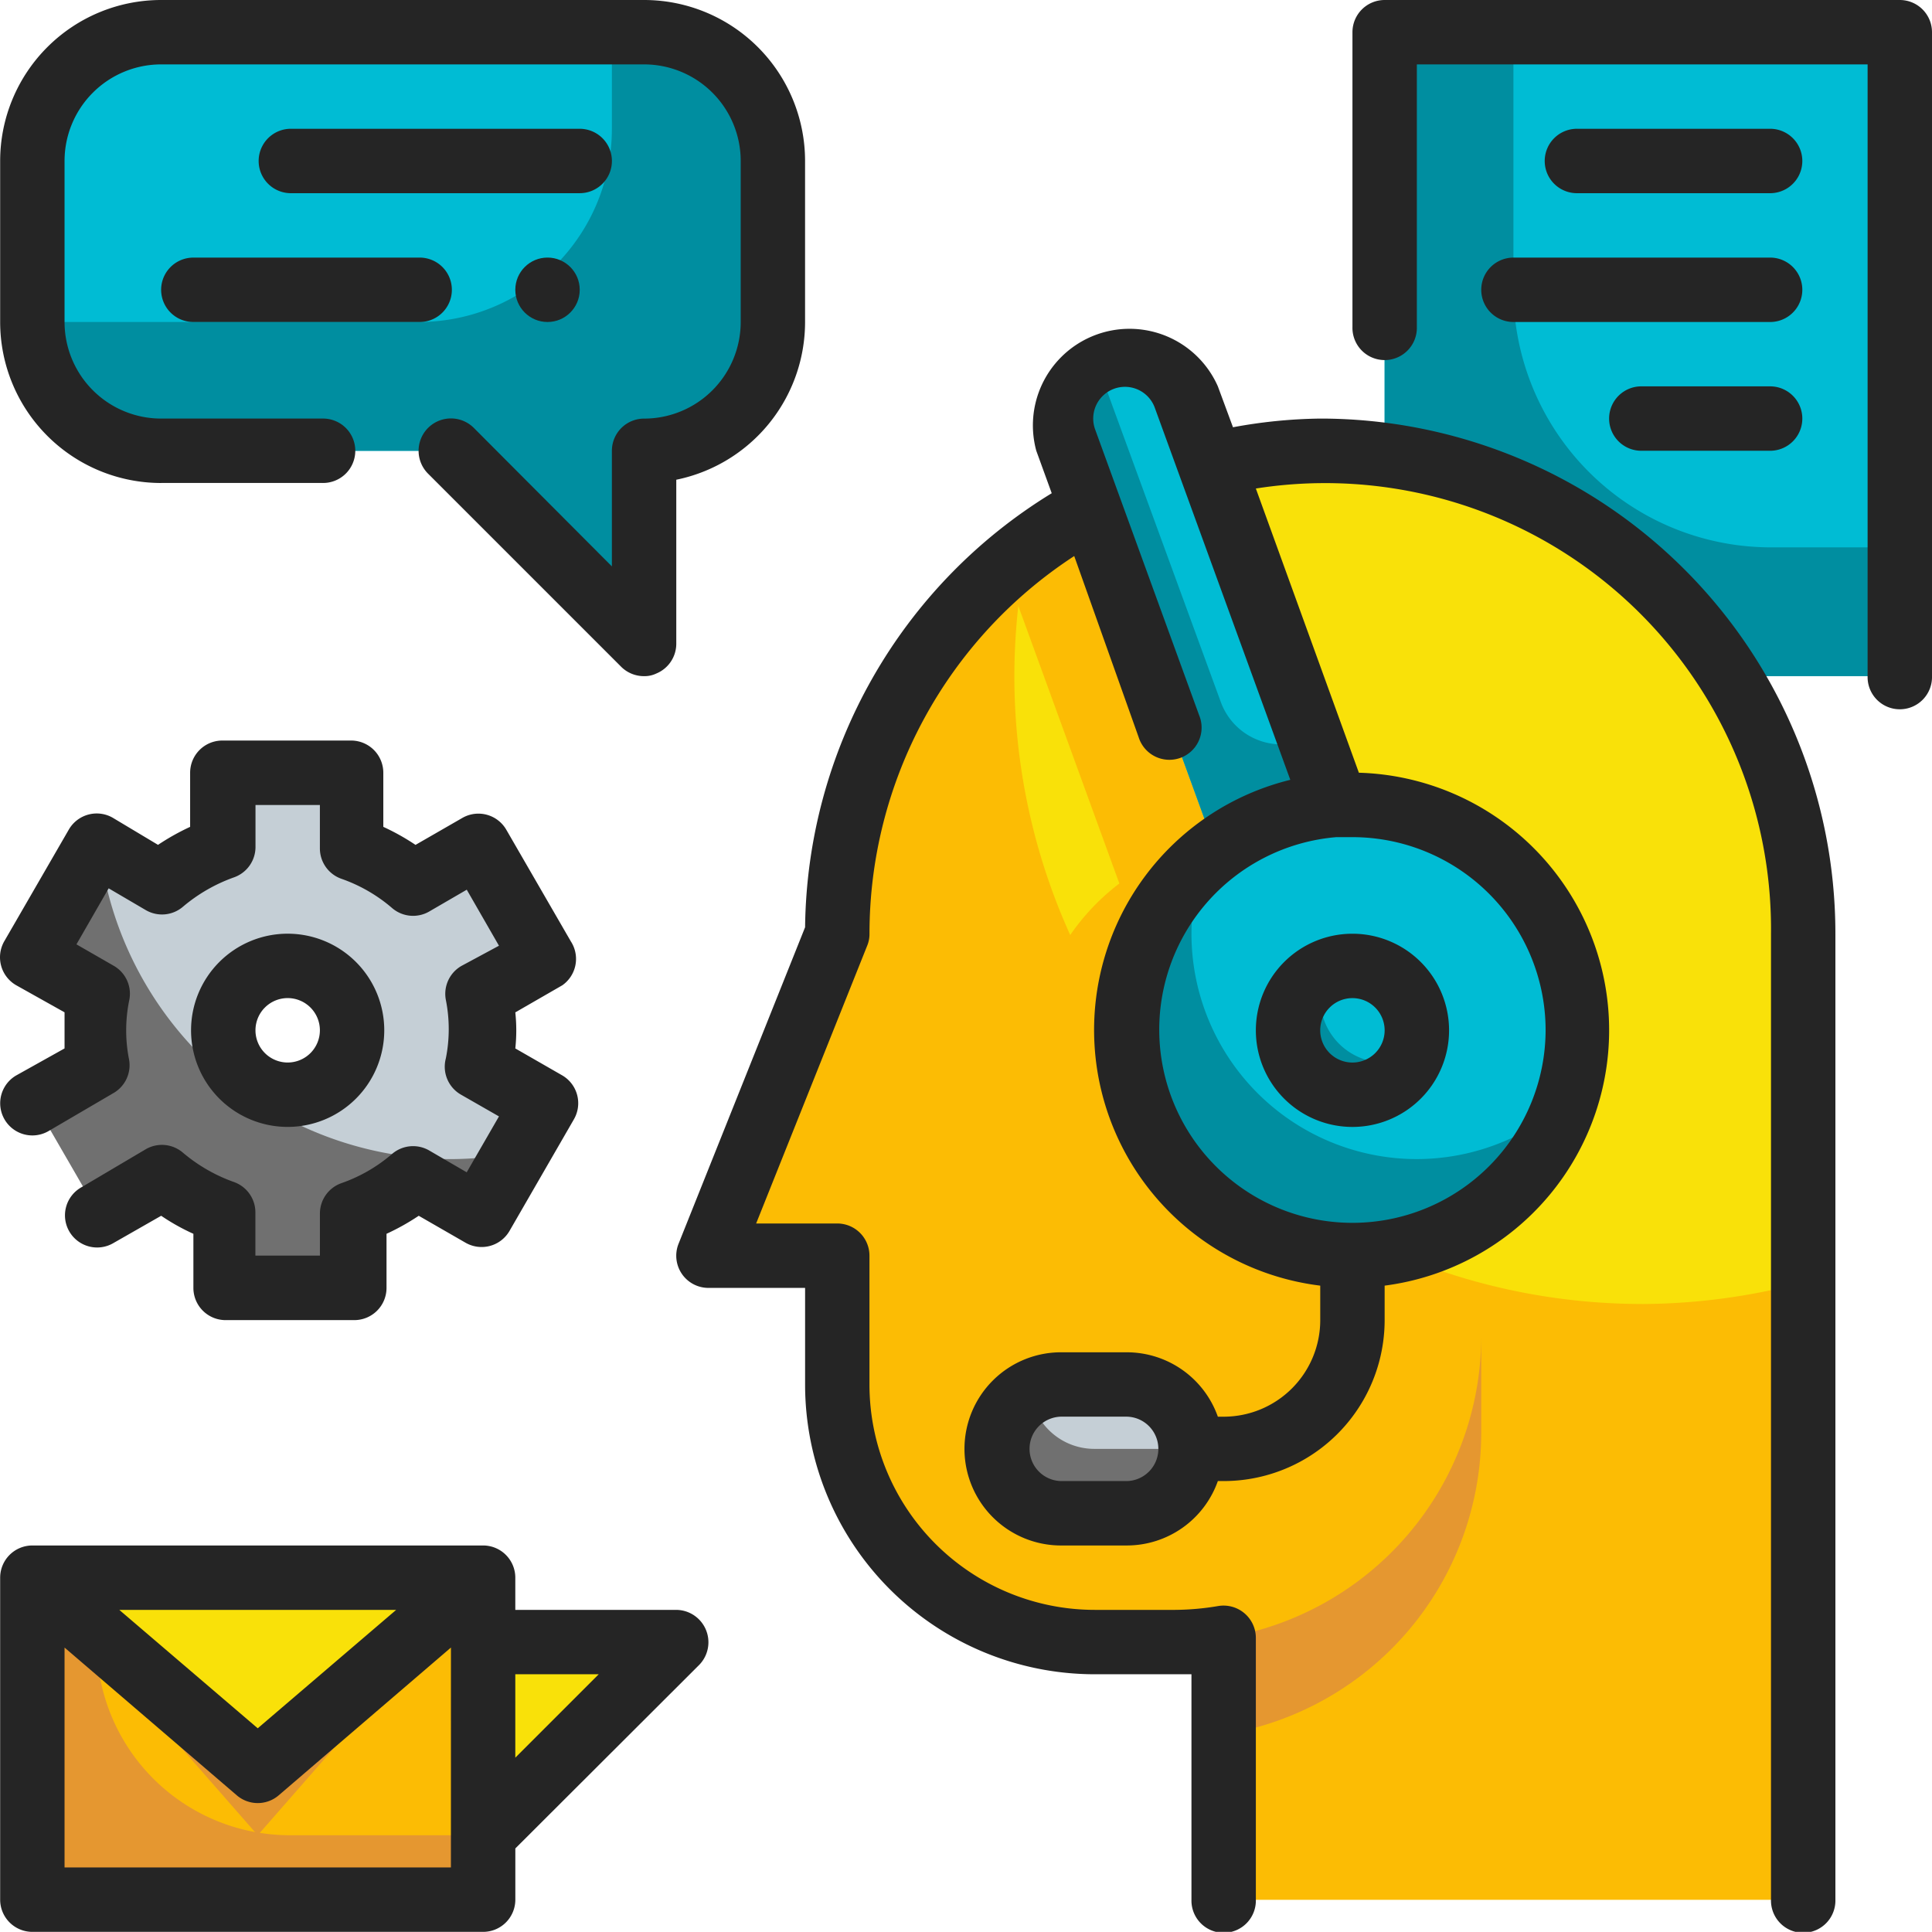 <svg xmlns="http://www.w3.org/2000/svg" width="73.417" height="73.411" viewBox="0 0 73.417 73.411">
    <defs>
        <style>
            .cls-1{fill:#00bcd4}.cls-2{fill:#008ea0}.cls-3{fill:#f9e109}.cls-4{fill:#fcbc04}.cls-5{fill:#e59730}.cls-6{fill:#c5cfd6}.cls-7{fill:#707070}.cls-8{fill:#252525}
        </style>
    </defs>
    <g id="Fill_Outline" data-name="Fill Outline">
        <path id="Path_438" d="M45 3h19.576v24.47H45z" class="cls-1" data-name="Path 438" transform="translate(7.617 -1.776)"/>
        <path id="Path_439" d="M49.894 12.788V3H45v24.47h19.576v-4.894h-4.894a9.788 9.788 0 0 1-9.788-9.788z" class="cls-2" data-name="Path 439" transform="translate(7.617 -1.776)"/>
        <path id="Path_440" d="M47.247 16a18.353 18.353 0 0 0-18.353 18.353L24 46.588h4.894v4.894a9.788 9.788 0 0 0 9.788 9.788h3.059a11.366 11.366 0 0 0 1.835-.159v9.947H65.6V34.353A18.353 18.353 0 0 0 47.247 16z" class="cls-3" data-name="Path 440" transform="translate(2.923 1.129)"/>
        <path id="Path_441" d="M34.179 38.927a8.565 8.565 0 1 0 8.565-8.565h-.6L37.421 17.43a18.071 18.071 0 0 0-4.221 2.728l4.356 11.966a8.565 8.565 0 0 0-3.377 6.803z" class="cls-4" data-name="Path 441" transform="translate(4.98 1.449)"/>
        <path id="Path_442" d="M59.482 47.73a23.859 23.859 0 0 1-23.859-23.858A24.471 24.471 0 0 1 36.1 19.1a18.353 18.353 0 0 0-7.207 14.56L24 45.9h4.894v4.894a9.788 9.788 0 0 0 9.788 9.788h3.059a11.366 11.366 0 0 0 1.835-.159v9.947H65.6V46.911a24.042 24.042 0 0 1-6.118.82z" class="cls-4" data-name="Path 442" transform="translate(2.923 1.822)"/>
        <path id="Path_443" d="M40 54.964v3.671a11.623 11.623 0 0 0 9.788-11.464V43.5A11.623 11.623 0 0 1 40 54.964z" class="cls-5" data-name="Path 443" transform="translate(6.5 7.276)"/>
        <path id="Path_444" d="M2.447 0a2.447 2.447 0 0 1 2.447 2.447v19.576H0V2.447A2.447 2.447 0 0 1 2.447 0z" class="cls-1" data-name="Path 444" transform="rotate(-19.993 60.87 -105.408)"/>
        <path id="Path_445" d="M44.139 27.626a2.447 2.447 0 0 1-3.132-1.468L36.284 13.25a2.447 2.447 0 0 0-1.138 2.973l6.693 18.353 4.6-1.676-1.958-5.4z" class="cls-2" data-name="Path 445" transform="translate(5.383 .515)"/>
        <circle id="Ellipse_92" cx="8.565" cy="8.565" r="8.565" class="cls-1" data-name="Ellipse 92" transform="translate(42.829 30.588)"/>
        <rect id="Rectangle_134" width="7.341" height="4.894" class="cls-6" data-name="Rectangle 134" rx="2" transform="translate(37.935 52.611)"/>
        <circle id="Ellipse_93" cx="2.447" cy="2.447" r="2.447" class="cls-1" data-name="Ellipse 93" transform="translate(48.947 36.706)"/>
        <path id="Path_446" d="M48.013 40.065a8.565 8.565 0 0 1-8.564-8.565 8.76 8.76 0 0 1 .451-2.74 8.565 8.565 0 1 0 13.777 9.152 8.565 8.565 0 0 1-5.664 2.153z" class="cls-2" data-name="Path 446" transform="translate(5.827 3.981)"/>
        <path id="Path_447" d="M45.672 35.63a2.438 2.438 0 0 1-2.227-3.45 2.447 2.447 0 1 0 3.23 3.23 2.447 2.447 0 0 1-1.003.22z" class="cls-2" data-name="Path 447" transform="translate(6.945 4.746)"/>
        <path id="Path_448" d="M39.121 47.389h-2.447a2.447 2.447 0 0 1-2.447-2.129 2.447 2.447 0 0 0 1.224 4.576H37.9a2.447 2.447 0 0 0 2.447-2.447 2.52 2.52 0 0 0 0-.318 2.447 2.447 0 0 1-1.226.318z" class="cls-7" data-name="Path 448" transform="translate(4.932 7.669)"/>
        <path id="Path_449" d="M3 51h17.129v12.235H3z" class="cls-4" data-name="Path 449" transform="translate(-1.771 8.952)"/>
        <path id="Path_450" d="M5.447 53.447V51H3v12.235h17.129v-2.447h-7.341a7.341 7.341 0 0 1-7.341-7.341z" class="cls-5" data-name="Path 450" transform="translate(-1.771 8.952)"/>
        <path id="Path_451" d="M11.565 60.788L3 51h17.129z" class="cls-5" data-name="Path 451" transform="translate(-1.771 8.952)"/>
        <path id="Path_452" d="M17 60.341V53h7.341z" class="cls-3" data-name="Path 452" transform="translate(1.359 9.4)"/>
        <path id="Path_453" d="M11.565 58.341L3 51h17.129z" class="cls-3" data-name="Path 453" transform="translate(-1.771 8.952)"/>
        <path id="Path_454" d="M26.247 3H7.894A4.894 4.894 0 0 0 3 7.894v6.118a4.894 4.894 0 0 0 4.894 4.894h11.012l7.341 7.341v-7.341a4.894 4.894 0 0 0 4.894-4.894V7.894A4.894 4.894 0 0 0 26.247 3z" class="cls-1" data-name="Path 454" transform="translate(-1.771 -1.776)"/>
        <path id="Path_455" d="M25.023 6.671V3h1.224a4.894 4.894 0 0 1 4.894 4.894v6.118a4.894 4.894 0 0 1-4.894 4.894v7.341l-7.341-7.341H7.894A4.894 4.894 0 0 1 3 14.012h14.682a7.341 7.341 0 0 0 7.341-7.341z" class="cls-2" data-name="Path 455" transform="translate(-1.771 -1.776)"/>
        <path id="Path_456" d="M20.107 35.788a7.953 7.953 0 0 0-.122-1.334l2.447-1.444-2.447-4.233-2.447 1.432a7.574 7.574 0 0 0-2.325-1.334V26h-4.894v2.875a7.574 7.574 0 0 0-2.325 1.334l-2.447-1.432L3.1 33.011l2.447 1.444a7.341 7.341 0 0 0 0 2.667L3.1 38.566 5.547 42.8l2.447-1.432a7.574 7.574 0 0 0 2.325 1.332v2.875h4.894V42.7a7.574 7.574 0 0 0 2.325-1.334l2.447 1.434 2.447-4.233-2.447-1.444a7.952 7.952 0 0 0 .122-1.334zm-7.341 2.447a2.447 2.447 0 1 1 2.447-2.447 2.447 2.447 0 0 1-2.447 2.447z" class="cls-6" data-name="Path 456" transform="translate(-1.748 3.364)"/>
        <path id="Path_457" d="M18.888 40.175A13.459 13.459 0 0 1 5.527 28.27L3.08 32.5l2.447 1.444a7.341 7.341 0 0 0 0 2.667L3.08 38.058l2.447 4.233 2.447-1.431a7.574 7.574 0 0 0 2.349 1.334v2.875h4.894v-2.875a7.574 7.574 0 0 0 2.325-1.334l2.447 1.432 1.346-2.361a12.884 12.884 0 0 1-2.447.244z" class="cls-7" data-name="Path 457" transform="translate(-1.753 3.872)"/>
        <g id="Group_345" data-name="Group 345">
            <path id="Path_458" d="M47.471 15.625a19.271 19.271 0 0 0-3.316.33L43.58 14.4a3.671 3.671 0 0 0-6.9 2.447l.587 1.615a19.576 19.576 0 0 0-9.372 16.493l-4.809 12.029a1.223 1.223 0 0 0 1.138 1.676h3.671v3.67a11.012 11.012 0 0 0 11.011 11.012h3.671v8.565a1.224 1.224 0 1 0 2.447 0v-9.948a1.228 1.228 0 0 0-1.424-1.211 10.168 10.168 0 0 1-1.64.147h-3.054a8.565 8.565 0 0 1-8.565-8.565v-4.894a1.224 1.224 0 0 0-1.224-1.224h-3.082l4.221-10.559a1.15 1.15 0 0 0 .086-.453 17.128 17.128 0 0 1 7.78-14.351l2.449 6.887a1.224 1.224 0 1 0 2.3-.832l-3.953-10.863a1.206 1.206 0 1 1 2.264-.832l5.151 14.144a9.788 9.788 0 0 0 1.138 19.221v1.309a3.671 3.671 0 0 1-3.671 3.671h-.22a3.671 3.671 0 0 0-3.45-2.447h-2.447a3.671 3.671 0 1 0 0 7.341h2.447A3.671 3.671 0 0 0 43.58 56h.22a6.118 6.118 0 0 0 6.118-6.118v-1.308a9.788 9.788 0 0 0-.979-19.491l-3.915-10.8A16.946 16.946 0 0 1 64.6 35.2v36.707a1.224 1.224 0 1 0 2.447 0V35.2a19.576 19.576 0 0 0-19.576-19.575zM40.13 56h-2.447a1.224 1.224 0 1 1 0-2.447h2.447a1.224 1.224 0 0 1 0 2.447zm15.905-17.128a7.341 7.341 0 1 1-7.953-7.341h.612a7.341 7.341 0 0 1 7.341 7.341z" class="cls-8" data-name="Path 458" transform="translate(2.699 .281)"/>
            <path id="Path_459" d="M41 34.671A3.671 3.671 0 1 0 44.671 31 3.671 3.671 0 0 0 41 34.671zm4.894 0a1.224 1.224 0 1 1-1.224-1.224 1.224 1.224 0 0 1 1.224 1.224z" class="cls-8" data-name="Path 459" transform="translate(6.723 4.482)"/>
            <path id="Path_460" d="M8.118 20.353h6.118a1.224 1.224 0 1 0 0-2.447H8.118a3.671 3.671 0 0 1-3.671-3.671V8.118a3.671 3.671 0 0 1 3.671-3.671H26.47a3.671 3.671 0 0 1 3.671 3.671v6.118a3.671 3.671 0 0 1-3.671 3.671 1.224 1.224 0 0 0-1.224 1.224v4.392L20 18.261A1.229 1.229 0 0 0 18.261 20l7.339 7.339a1.224 1.224 0 0 0 .869.355 1.028 1.028 0 0 0 .465-.1 1.224 1.224 0 0 0 .759-1.126V20.23a6.118 6.118 0 0 0 4.894-6V8.118A6.118 6.118 0 0 0 26.47 2H8.118A6.118 6.118 0 0 0 2 8.118v6.118a6.118 6.118 0 0 0 6.118 6.118z" class="cls-8" data-name="Path 460" transform="translate(-1.994 -2)"/>
            <path id="Path_461" d="M23.459 7.224A1.224 1.224 0 0 0 22.235 6H11.224a1.224 1.224 0 0 0 0 2.447h11.011a1.224 1.224 0 0 0 1.224-1.223z" class="cls-8" data-name="Path 461" transform="translate(-.206 -1.106)"/>
            <path id="Path_462" d="M7 11.224a1.224 1.224 0 0 0 1.224 1.224h8.565a1.224 1.224 0 1 0 0-2.447H8.224A1.224 1.224 0 0 0 7 11.224z" class="cls-8" data-name="Path 462" transform="translate(-.877 -.212)"/>
            <circle id="Ellipse_94" cx="1.224" cy="1.224" r="1.224" class="cls-8" data-name="Ellipse 94" transform="translate(19.582 9.788)"/>
            <path id="Path_463" d="M27.694 52.447h-6.118v-1.223A1.224 1.224 0 0 0 20.353 50H3.224A1.224 1.224 0 0 0 2 51.224v12.235a1.224 1.224 0 0 0 1.224 1.224h17.129a1.224 1.224 0 0 0 1.224-1.224v-1.946l6.986-6.974a1.231 1.231 0 0 0-.869-2.092zm-10.645 0l-5.261 4.5-5.261-4.5zm2.08 9.788H4.447v-8.356l6.546 5.616a1.224 1.224 0 0 0 1.591 0l6.546-5.616zm2.447-4.172v-3.169h3.169z" class="cls-8" data-name="Path 463" transform="translate(-1.994 8.729)"/>
            <path id="Path_464" d="M23.682 32.623l-2.447-4.233a1.224 1.224 0 0 0-1.664-.453l-1.786 1.028a8.785 8.785 0 0 0-1.224-.685v-2.056A1.224 1.224 0 0 0 15.337 25h-4.894a1.224 1.224 0 0 0-1.223 1.224v2.056a8.932 8.932 0 0 0-1.22.684l-1.717-1.028a1.224 1.224 0 0 0-1.676.453L2.16 32.623a1.224 1.224 0 0 0 .453 1.677l1.835 1.028V36.7l-1.835 1.025a1.222 1.222 0 1 0 1.224 2.117l2.446-1.432a1.224 1.224 0 0 0 .617-1.285 5.689 5.689 0 0 1 0-2.227 1.224 1.224 0 0 0-.575-1.334L4.9 32.745l1.224-2.129 1.419.832a1.224 1.224 0 0 0 1.407-.135 6.228 6.228 0 0 1 1.934-1.113 1.224 1.224 0 0 0 .82-1.15v-1.6h2.447v1.65a1.224 1.224 0 0 0 .808 1.15 5.959 5.959 0 0 1 1.933 1.113 1.224 1.224 0 0 0 1.408.137l1.432-.832 1.224 2.129-1.432.771a1.224 1.224 0 0 0-.587 1.285 5.689 5.689 0 0 1 0 2.227 1.224 1.224 0 0 0 .587 1.383l1.432.82-1.226 2.124-1.43-.832a1.224 1.224 0 0 0-1.407.135 5.958 5.958 0 0 1-1.933 1.113 1.224 1.224 0 0 0-.808 1.15v1.6H11.7v-1.648a1.224 1.224 0 0 0-.82-1.15 6.228 6.228 0 0 1-1.933-1.113 1.224 1.224 0 0 0-1.407-.135L5.1 41.97a1.222 1.222 0 1 0 1.22 2.117l1.8-1.028a8.1 8.1 0 0 0 1.224.685V45.8a1.224 1.224 0 0 0 1.224 1.224h4.892a1.224 1.224 0 0 0 1.223-1.224v-2.056a8.785 8.785 0 0 0 1.224-.685l1.786 1.028a1.224 1.224 0 0 0 1.664-.453L23.8 39.4a1.224 1.224 0 0 0-.44-1.676L21.577 36.7a6.411 6.411 0 0 0 0-1.37l1.787-1.03a1.224 1.224 0 0 0 .318-1.676z" class="cls-8" data-name="Path 464" transform="translate(-1.995 3.141)"/>
            <path id="Path_465" d="M15.271 34.671a3.671 3.671 0 1 0-3.671 3.67 3.671 3.671 0 0 0 3.671-3.67zm-4.894 0a1.224 1.224 0 1 1 1.223 1.223 1.224 1.224 0 0 1-1.223-1.223z" class="cls-8" data-name="Path 465" transform="translate(-.669 4.482)"/>
            <path id="Path_466" d="M58.565 8.447a1.224 1.224 0 0 0 0-2.447h-7.341a1.224 1.224 0 1 0 0 2.447z" class="cls-8" data-name="Path 466" transform="translate(8.735 -1.106)"/>
            <path id="Path_467" d="M48 11.224a1.224 1.224 0 0 0 1.224 1.224h9.788a1.224 1.224 0 0 0 0-2.447h-9.788A1.224 1.224 0 0 0 48 11.224z" class="cls-8" data-name="Path 467" transform="translate(8.288 -.212)"/>
            <path id="Path_468" d="M58.118 14h-4.894a1.224 1.224 0 1 0 0 2.447h4.894a1.224 1.224 0 0 0 0-2.447z" class="cls-8" data-name="Path 468" transform="translate(9.182 .682)"/>
            <path id="Path_469" d="M64.8 2H45.224A1.224 1.224 0 0 0 44 3.224v11.2a1.224 1.224 0 1 0 2.447 0V4.447h17.129v23.247a1.224 1.224 0 1 0 2.447 0V3.224A1.224 1.224 0 0 0 64.8 2z" class="cls-8" data-name="Path 469" transform="translate(7.394 -2)"/>
        </g>
    </g>
</svg>
